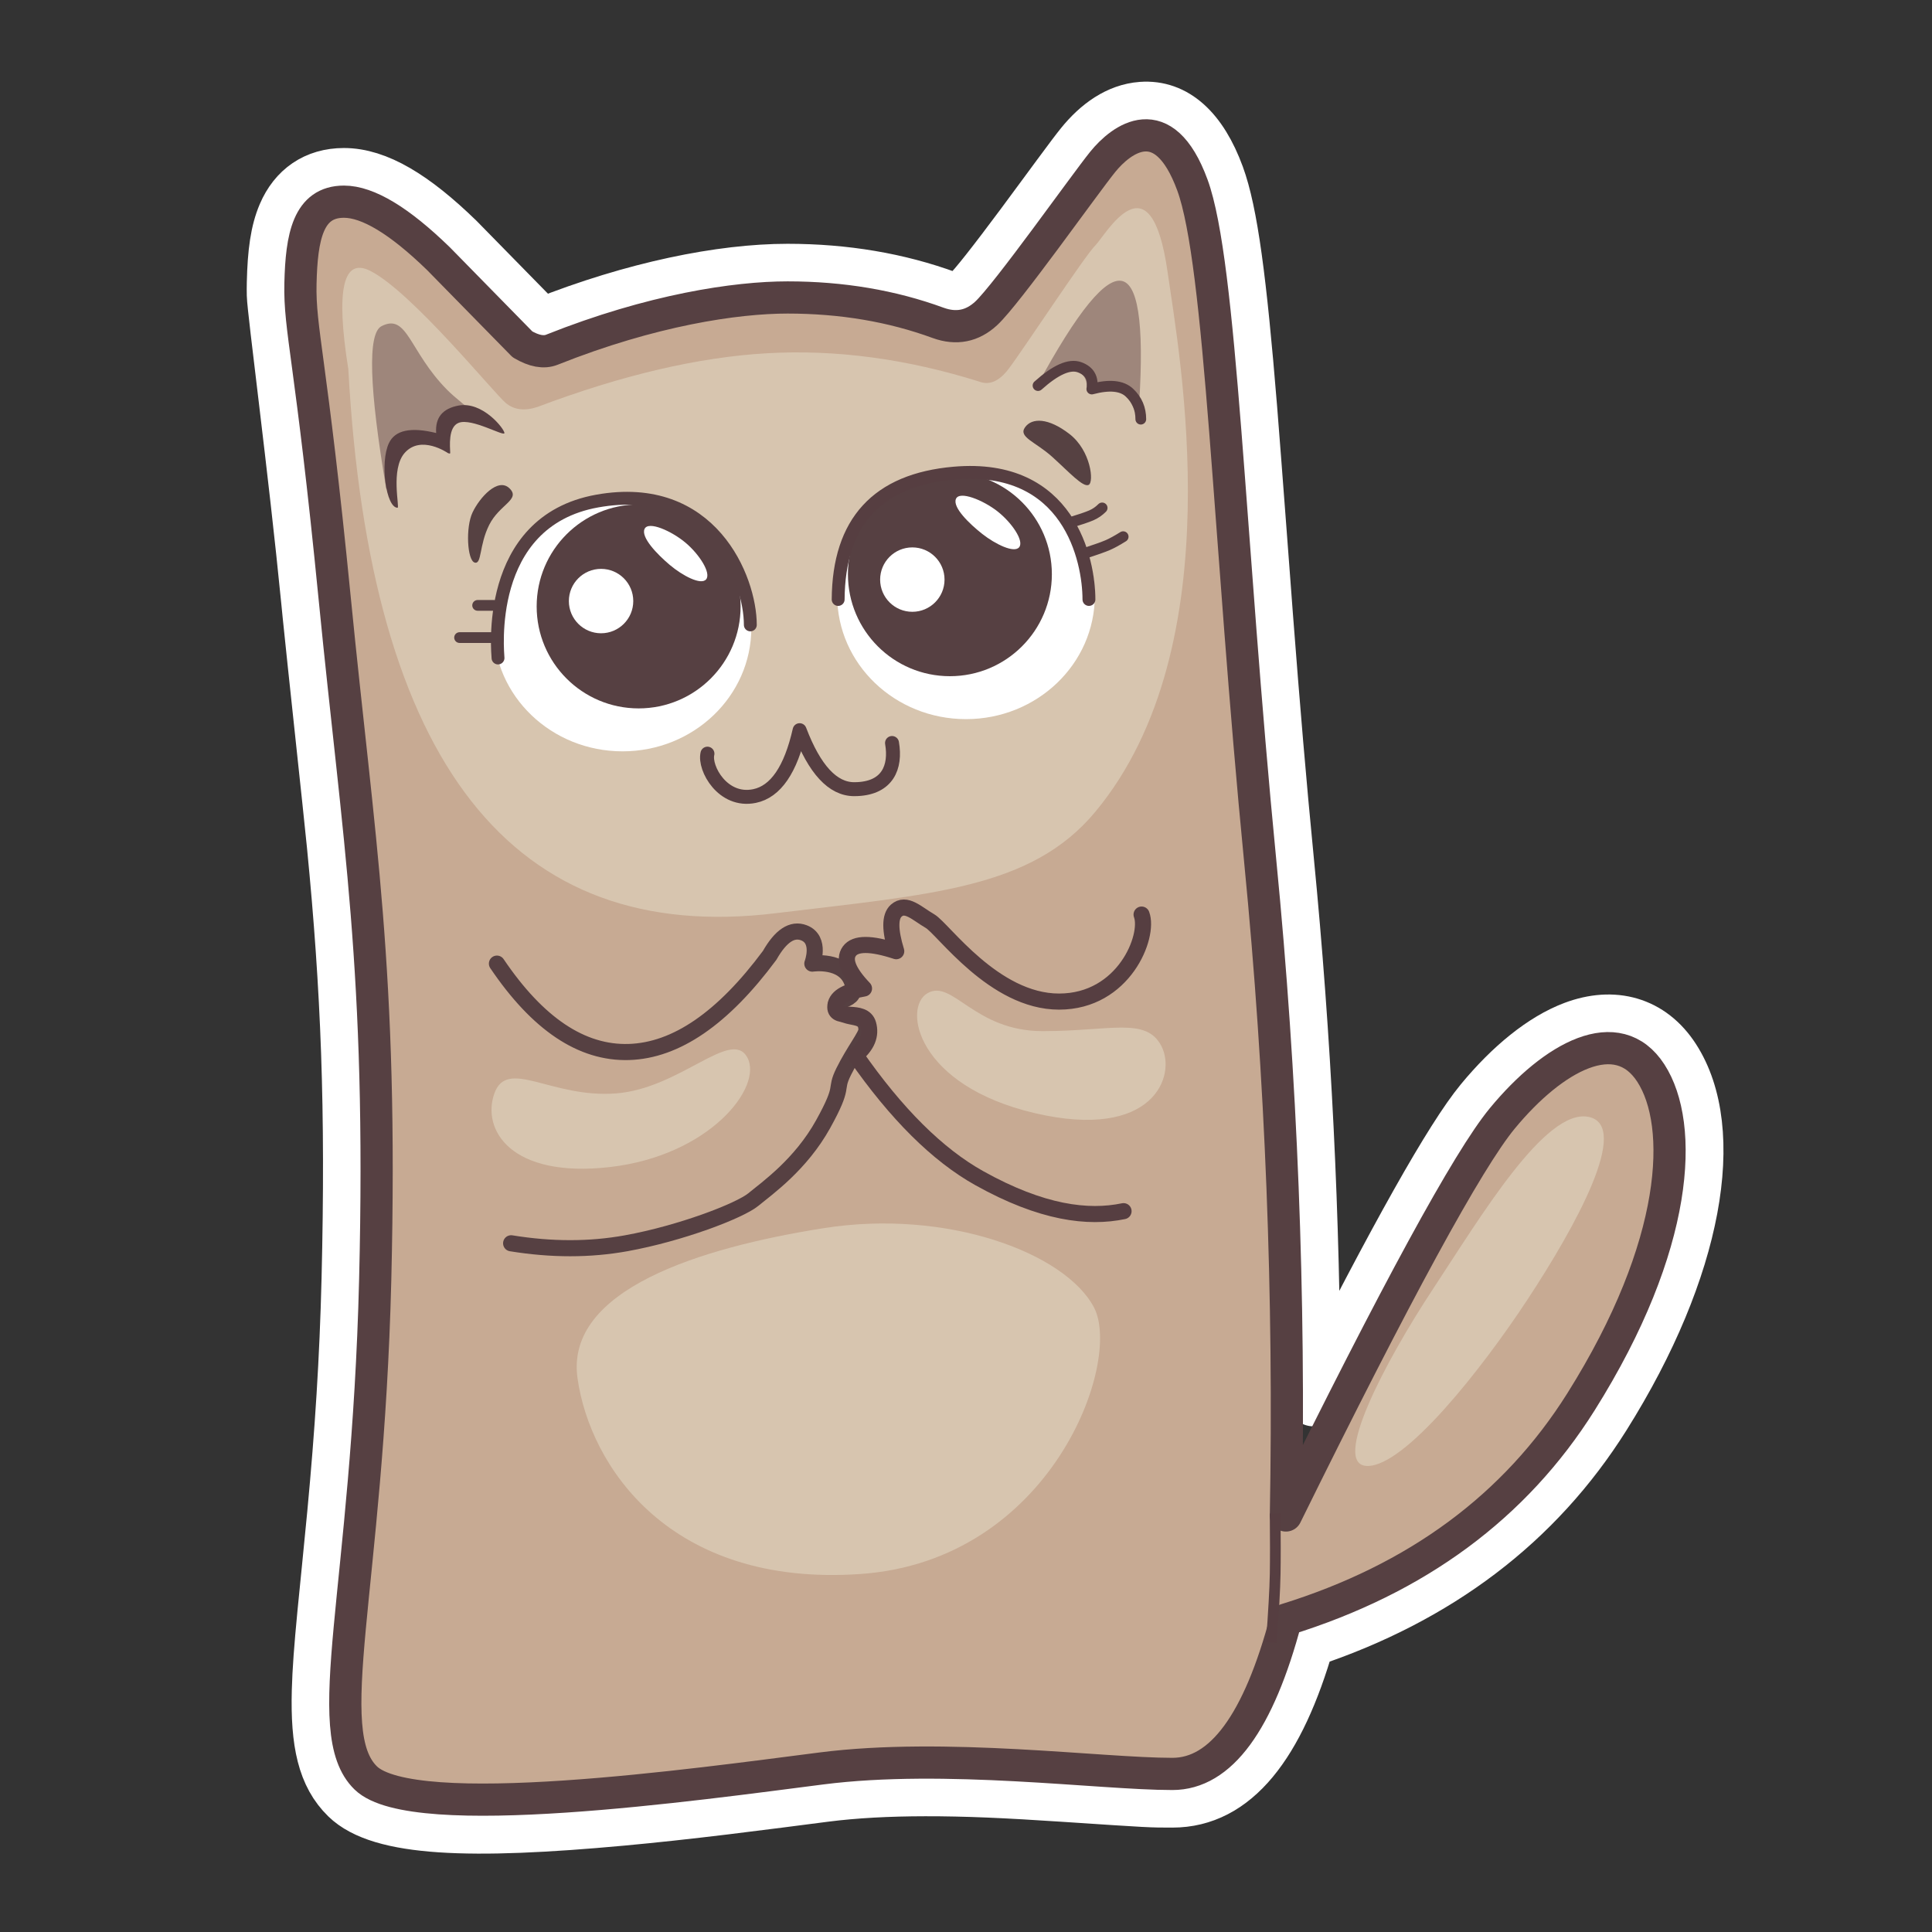 <svg xmlns="http://www.w3.org/2000/svg" xmlns:xlink="http://www.w3.org/1999/xlink" width="180" height="180" viewBox="0 0 180 180">
  <rect x="0" y="0" width="180" height="180" fill="#333333" stroke="none"/>
  <defs>
    <path id="pleading_cat-a" d="M48.676,34.081 C49.753,34.714 50.666,34.882 51.413,34.584 C60.745,30.864 68.582,29.714 73.376,29.714 C78.424,29.714 83.103,30.504 87.415,32.085 C89.093,32.69 90.579,32.397 91.871,31.206 C93.809,29.42 101.045,19.172 102.743,17.075 C104.442,14.979 108.401,11.897 111.093,19.239 C113.785,26.581 114.465,52.105 117.418,82.299 C119.387,102.428 120.182,122.726 119.805,143.193 C130.058,122.392 136.777,110.061 139.962,106.202 C144.739,100.413 150.705,97.176 153.81,101.985 C156.916,106.795 156.492,117.971 147.299,132.601 C141.17,142.354 132.005,149.118 119.805,152.894 C117.263,162.48 113.738,167.273 109.229,167.273 C102.466,167.273 88.112,165.282 76.525,166.763 C64.938,168.244 38.513,171.969 34.076,167.647 C29.638,163.326 34.248,150.163 34.957,121.222 C35.667,92.28 33.399,80.305 31.19,57.821 C28.98,35.337 27.893,32.746 27.993,28.411 C28.093,24.076 28.702,20.79 32.045,20.79 C34.274,20.79 37.208,22.559 40.847,26.096 L48.676,34.081 Z"/>
  </defs>
  <g fill="none" fill-rule="evenodd" transform="translate(0 -2)">
    <rect width="180" height="180"/>
    <g stroke-linecap="round" stroke-linejoin="round">
      <use fill="#C7AA93" xlink:href="#pleading_cat-a"/>
      <path stroke="#FFF" stroke-width="5" d="M50.202,32.067 C50.366,32.148 50.499,32.197 50.597,32.218 C59.075,28.852 67.21,27.214 73.376,27.214 C78.711,27.214 83.681,28.054 88.262,29.733 C89.068,30.024 89.573,29.924 90.177,29.368 C90.833,28.763 92.605,26.512 95.241,22.968 C95.378,22.782 95.378,22.782 95.516,22.596 C96.269,21.582 98.788,18.163 98.642,18.36 C99.754,16.854 100.394,16.004 100.801,15.502 C102.311,13.637 104.189,12.286 106.36,12.124 C109.45,11.894 111.878,14.117 113.44,18.378 C114.694,21.799 115.517,28.079 116.489,40.002 C116.801,43.832 117.988,59.673 117.96,59.319 C118.625,68.001 119.217,75.015 119.906,82.055 C121.536,98.719 122.366,115.497 122.395,132.391 C130.057,117.209 135.225,108.015 138.034,104.611 C140.763,101.304 143.764,98.859 146.633,97.779 C150.316,96.394 153.762,97.302 155.91,100.629 C160.223,107.308 158.098,120.114 149.415,133.931 C143.182,143.85 133.964,150.838 121.855,154.862 C119.06,164.578 114.993,169.773 109.229,169.773 C107.173,169.773 107.312,169.782 99.145,169.239 C93.71,168.878 90.007,168.711 86.209,168.716 C82.74,168.72 79.63,168.887 76.842,169.243 C76.133,169.334 73.225,169.71 72.573,169.794 C70.689,170.036 69.1,170.235 67.511,170.427 C64.051,170.845 60.912,171.188 57.931,171.462 C43.894,172.756 35.475,172.5 32.332,169.439 C30.216,167.378 29.556,164.371 29.686,159.517 C29.736,157.652 29.896,155.504 30.201,152.33 C30.273,151.586 30.916,145.197 31.119,143.036 C31.832,135.443 32.273,128.693 32.458,121.16 C32.847,105.282 32.405,94.18 31.093,80.789 C30.761,77.405 29.226,63.315 28.828,59.339 C28.786,58.913 28.743,58.488 28.702,58.065 C27.496,45.789 25.524,30.941 25.493,29.491 C25.485,29.115 25.485,28.74 25.494,28.353 C25.559,25.533 25.82,23.595 26.504,21.993 C27.504,19.652 29.421,18.29 32.045,18.29 C35.106,18.29 38.521,20.348 42.632,24.345 L50.202,32.067 Z"/>
      <use stroke="#564042" stroke-width="3" xlink:href="#pleading_cat-a"/>
    </g>
    <path fill="#D7C5AF" d="M50.079 39.913C57.94 36.946 65.065 35.279 71.455 34.912 77.845 34.545 84.433 35.423 91.221 37.548 92.166 37.922 93.079 37.533 93.958 36.383 95.277 34.657 101.071 25.828 102.039 24.877 103.007 23.926 107.199 16.223 108.784 27.356 109.888 35.119 114.91 62.179 102.039 77.644 96.086 84.797 86.799 85.319 72.245 87.085 47.733 90.061 34.469 73.16 32.451 36.383 31.269 28.98 31.96 25.935 34.523 27.249 38.369 29.219 45.954 38.549 47.107 39.532 47.876 40.187 48.866 40.314 50.079 39.913zM69.622 100.516C68.117 97.767 63.391 103.414 57.38 103.872 51.369 104.33 47.262 100.516 46.06 103.872 44.858 107.228 47.561 111.797 56.833 110.731 66.104 109.665 71.128 103.265 69.622 100.516zM86.418 94.531C88.751 93.192 90.754 98.068 97.139 98.068 103.524 98.068 106.791 96.723 108.21 99.47 109.628 102.217 107.463 108.288 96.425 105.712 85.386 103.136 84.084 95.87 86.418 94.531zM76.721 116.428C88.245 114.603 99.27 118.745 101.927 123.817 104.584 128.889 97.94 147.402 80.18 148.645 62.42 149.888 54.953 138.611 53.804 130.388 52.655 122.166 65.197 118.252 76.721 116.428zM127.415 138.581C130.9 138.581 137.967 129.692 142.36 123.005 146.753 116.317 152.018 106.846 147.988 106.054 143.958 105.262 137.956 115.355 133.504 122.099 129.053 128.843 123.93 138.581 127.415 138.581z"/>
    <path fill="#9E867B" d="M35.991 47.582C34.388 38.124 34.239 33.06 35.542 32.39 37.97 31.141 38.102 34.727 41.665 38.326 42.315 38.982 43.587 40.02 45.481 41.442 43.589 40.647 42.317 40.647 41.665 41.442 41.013 42.237 40.681 42.948 40.669 43.576 39.218 42.702 38.309 42.546 37.942 43.108 37.002 44.545 36.352 46.036 35.991 47.582zM96.594 37.988C100.401 30.949 103.08 27.688 104.63 28.203 106.179 28.718 106.646 32.998 106.031 41.043 105.431 39.431 104.827 38.412 104.218 37.988 103.609 37.563 102.619 37.563 101.248 37.988 101.248 37.345 100.974 36.893 100.427 36.632 99.879 36.37 98.601 36.822 96.594 37.988z"/>
    <ellipse cx="58" cy="60.5" fill="#FFF" rx="12" ry="11.5"/>
    <ellipse cx="90" cy="57.5" fill="#FFF" rx="12" ry="11.5"/>
    <circle cx="59.5" cy="58.5" r="9.5" fill="#564042"/>
    <circle cx="88.5" cy="55.5" r="9.5" fill="#564042"/>
    <circle cx="56" cy="58" r="3" fill="#FFF"/>
    <circle cx="85" cy="56" r="3" fill="#FFF"/>
    <path fill="#FFF" d="M60.052,51.281 C59.698,52.064 61.231,53.645 62.399,54.632 C63.567,55.618 65.32,56.559 65.793,55.971 C66.265,55.383 65.162,53.655 63.879,52.571 C62.596,51.488 60.406,50.498 60.052,51.281 Z"/>
    <path fill="#FFF" d="M89.14,48.382 C88.786,49.165 90.319,50.747 91.487,51.733 C92.655,52.719 94.408,53.661 94.881,53.073 C95.353,52.485 94.25,50.756 92.967,49.673 C91.684,48.589 89.494,47.6 89.14,48.382 Z" transform="rotate(-2 92.04 50.678)"/>
    <path stroke="#564042" stroke-linecap="round" stroke-linejoin="round" stroke-width="1.2" d="M46.399,63.303 C46.399,62.99 45.017,50.591 55.641,48.682 C66.265,46.773 69.906,55.909 69.906,60.219"/>
    <path stroke="#564042" stroke-linecap="round" stroke-linejoin="round" d="M42.818 61.402L46.045 61.402M44.5 58.402L46.045 58.402"/>
    <path stroke="#563E41" stroke-linecap="round" stroke-linejoin="round" stroke-width="1.2" d="M78.089,57.85 C78.139,50.625 81.742,46.701 88.897,46.08 C99.63,45.147 101.454,54.218 101.454,57.85"/>
    <path stroke="#979797"/>
    <path stroke="#563E41" stroke-linecap="round" stroke-linejoin="round" d="M104.643 52C104.067 52.36 103.588 52.622 103.207 52.787 102.825 52.952 102.089 53.214 101 53.573M102.685 49.321C102.388 49.621 102.05 49.853 101.668 50.018 101.286 50.183 100.602 50.415 99.616 50.715"/>
    <path fill="#564142" d="M95.495 41.818C94.855 42.729 96.471 43.154 98.044 44.575 99.616 45.996 100.91 47.43 101.426 47.177 101.943 46.925 101.636 43.985 99.654 42.446 97.672 40.907 96.135 40.907 95.495 41.818zM47.467 47.496C46.393 46.453 44.685 48.35 44.024 49.747 43.364 51.144 43.531 54.197 44.217 54.41 44.904 54.623 44.62 52.806 45.582 50.895 46.544 48.984 48.54 48.539 47.467 47.496z"/>
    <path fill="#563E41" d="M41.708,44.197 C41.708,44.197 39.219,42.479 37.703,44.197 C36.359,45.72 37.264,49.306 37.038,49.306 C35.972,49.306 35.378,45.119 36.231,43.293 C36.799,42.075 38.267,41.759 40.636,42.344 C40.534,40.909 41.232,40.056 42.731,39.783 C44.979,39.375 46.996,41.969 46.996,42.344 C46.996,42.718 43.955,40.916 42.731,41.394 C41.732,41.784 41.93,43.615 41.945,44.197 C41.949,44.328 41.708,44.197 41.708,44.197 Z"/>
    <path stroke="#563E41" stroke-linecap="round" stroke-linejoin="round" d="M96.71,37.923 C98.355,36.447 99.644,35.878 100.577,36.217 C101.51,36.555 101.891,37.23 101.722,38.244 C103.359,37.809 104.529,37.923 105.231,38.588 C105.934,39.252 106.286,40.074 106.286,41.053"/>
    <path stroke="#563E41" stroke-linecap="round" stroke-linejoin="round" stroke-width="1.3" d="M65.911,72.217 C65.587,73.561 67.338,76.774 70.293,76.166 C72.264,75.76 73.665,73.715 74.498,70.029 C75.894,73.693 77.589,75.526 79.584,75.526 C79.701,75.526 79.816,75.523 79.927,75.517 C82.647,75.375 83.501,73.523 83.108,71.223"/>
    <path stroke="#564042" stroke-linecap="round" stroke-linejoin="round" stroke-width="1.5" d="M46.298,91.778 C50.099,97.401 54.196,100.145 58.589,100.012 C62.983,99.879 67.356,96.877 71.709,91.007 C72.743,89.187 73.806,88.487 74.899,88.907 C76.539,89.537 75.683,91.778 75.683,91.778 C75.683,91.778 78.599,91.333 79.381,93.487 C80.163,95.641 77.193,94.852 78.01,96.014 C78.828,97.177 80.724,96.24 80.724,97.963 C80.724,98.482 79.572,99.885 78.599,101.848 C77.686,103.691 78.779,102.961 76.692,106.729 C74.605,110.498 71.471,112.7 70.194,113.754 C68.917,114.809 63.395,116.919 58.328,117.834 C54.951,118.445 51.382,118.445 47.621,117.834"/>
    <path stroke="#563E41" stroke-linecap="round" stroke-linejoin="round" stroke-width="1.5" d="M106.359,87.209 C107.113,89.201 104.733,95.316 98.667,95.316 C92.601,95.316 87.868,88.526 86.649,87.82 C85.43,87.114 84.411,86.034 83.5,86.844 C82.893,87.385 82.893,88.643 83.5,90.621 C81.148,89.847 79.692,89.847 79.131,90.621 C78.57,91.395 79.026,92.553 80.497,94.095 C78.715,94.388 77.824,94.968 77.824,95.835 C77.824,97.135 80.453,95.896 80.89,97.428 C81.181,98.449 80.786,99.411 79.706,100.312 C83.509,105.782 87.356,109.602 91.246,111.772 C97.082,115.028 101.379,115.528 104.678,114.842"/>
    <path stroke="#563E41" d="M118.909,143.006 C118.892,145.379 118.86,147.26 118.811,148.649 C118.762,150.037 118.606,152.162 118.342,155.023" transform="rotate(-1 118.842 149.015)"/>
  </g>
</svg>
